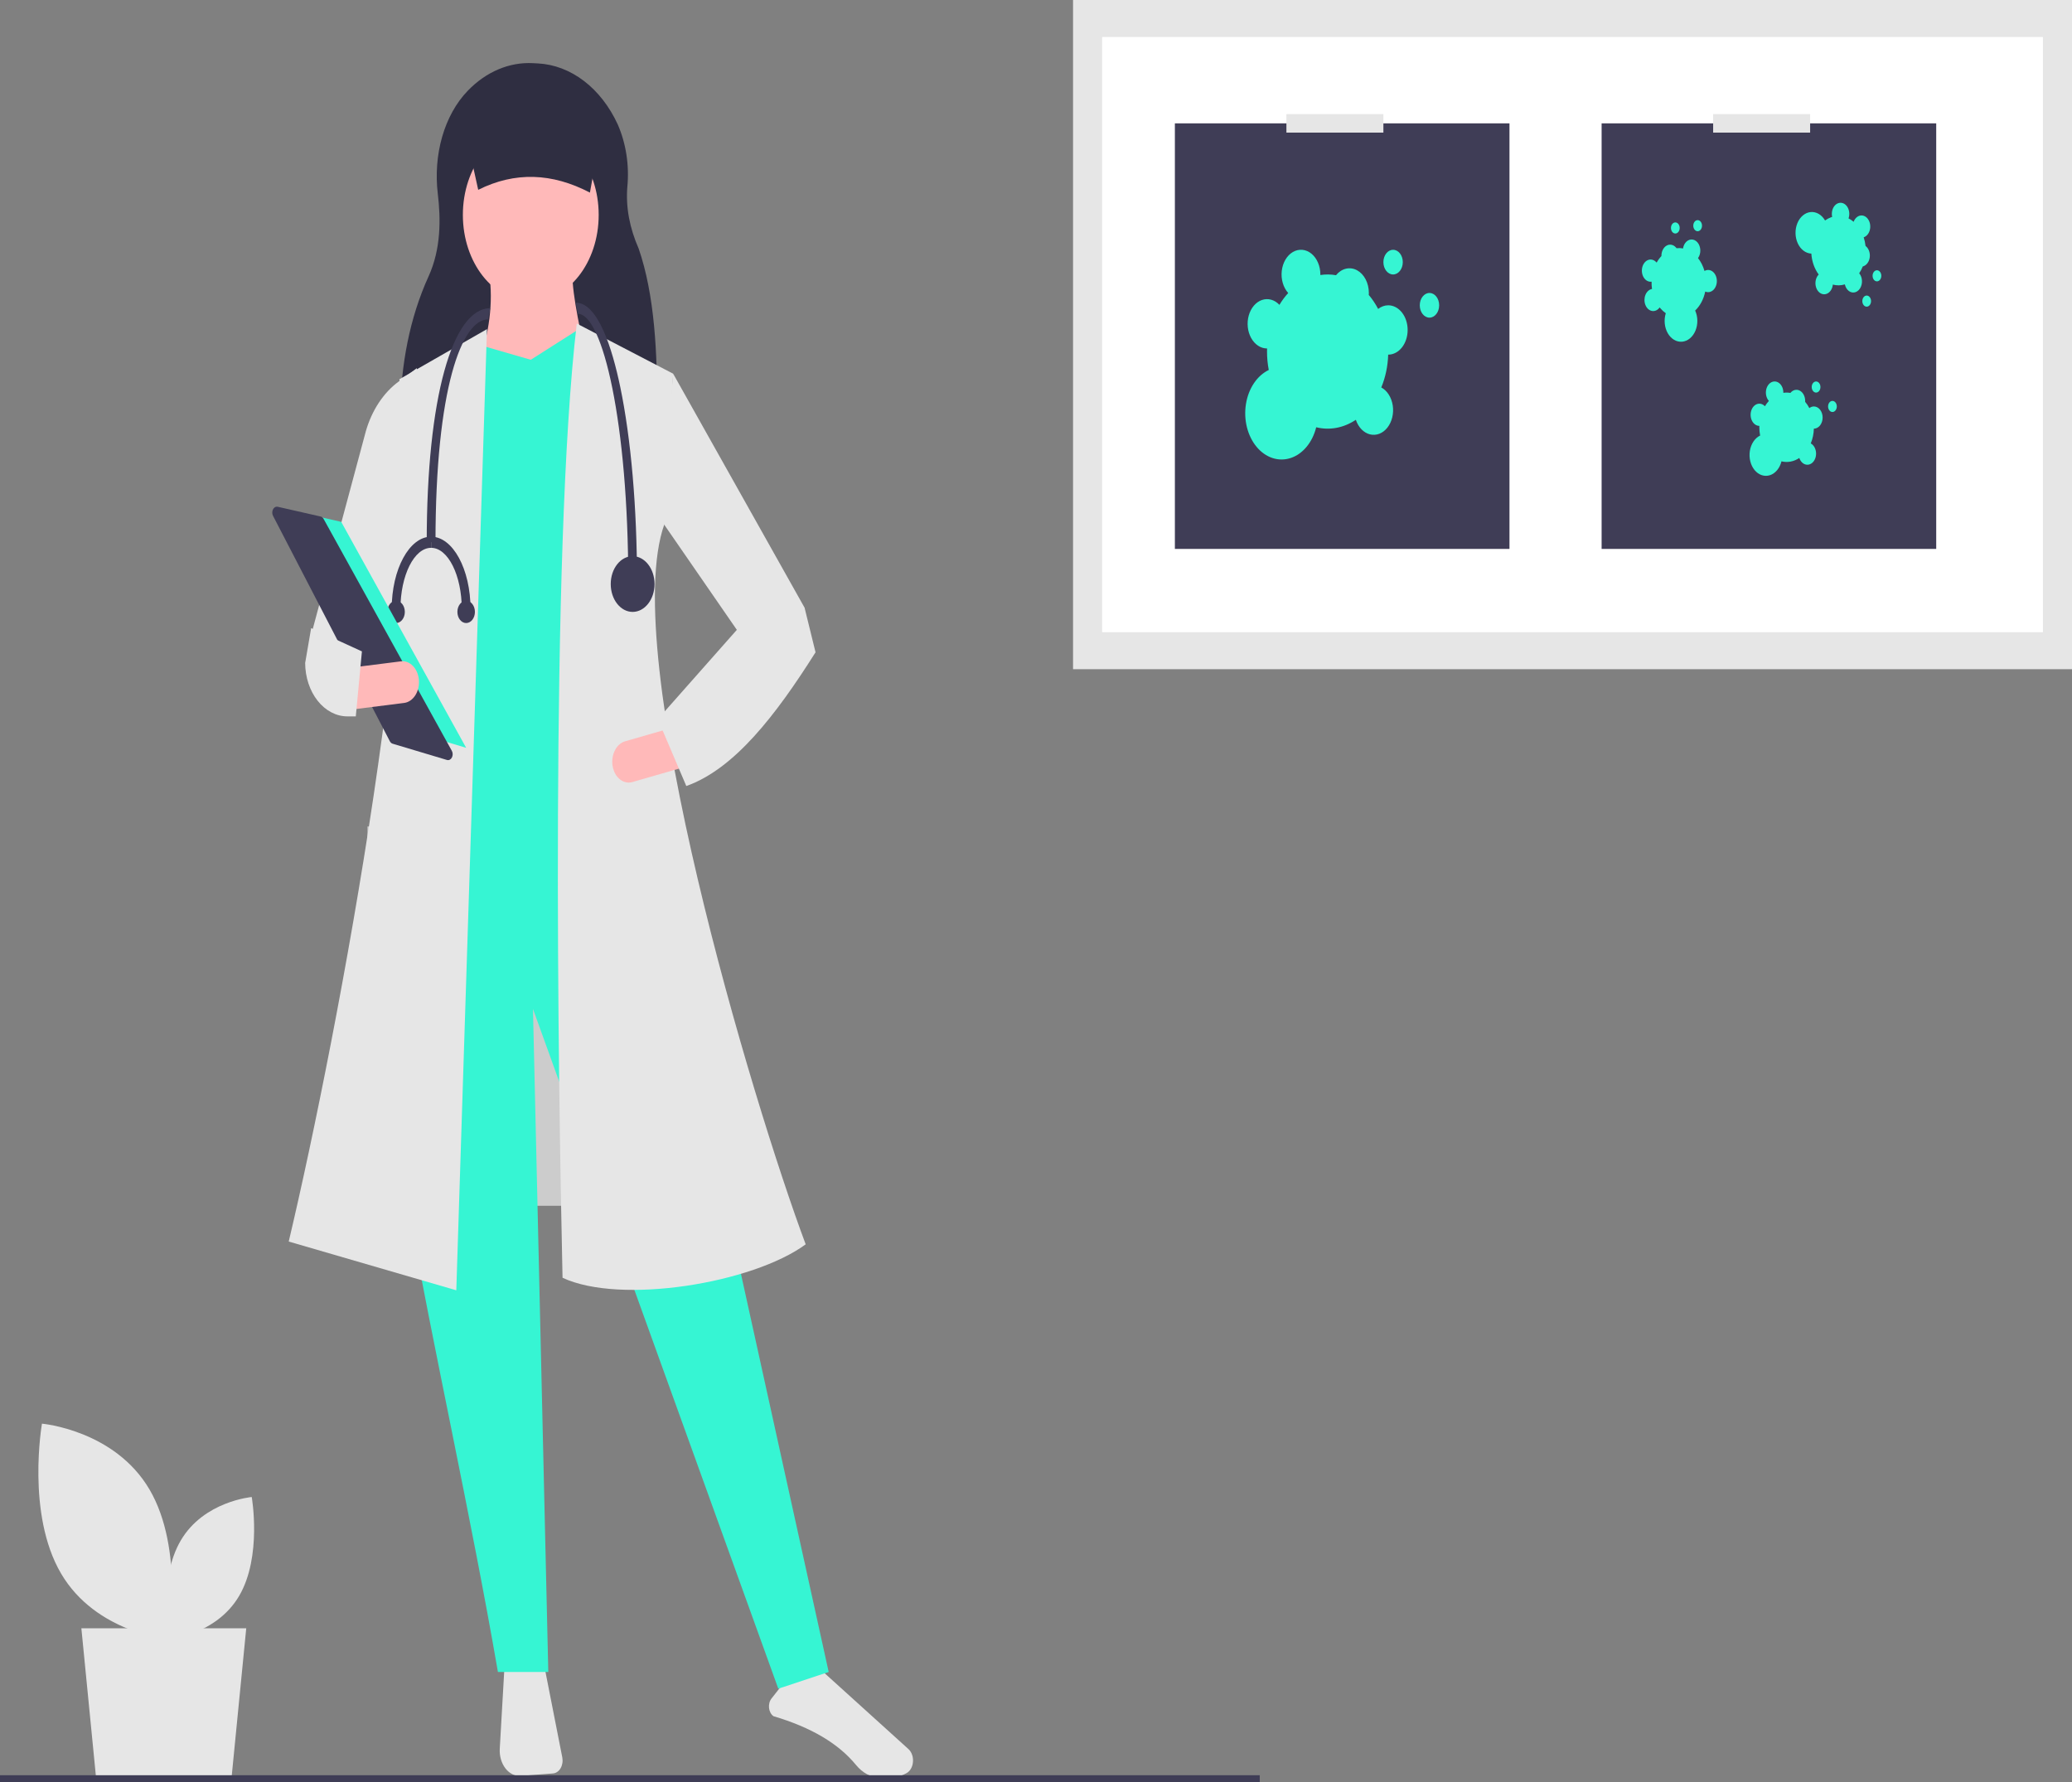 <svg width="293" height="252" viewBox="0 0 293 252" fill="none" xmlns="http://www.w3.org/2000/svg">
<rect x="0" y="0" width="293" height="252" fill="#808080" stroke="none"/>
<g clip-path="url(#clip0_3_27479)">
<path d="M89.679 116.865H51.964V170.501H89.679V116.865Z" fill="#CCCCCC"/>
<path d="M32.763 251.173H13.563L11.506 230.242H34.821L32.763 251.173Z" fill="#E6E6E6"/>
<path d="M71.319 236.012L70.671 247.277C70.642 247.787 70.698 248.299 70.838 248.779C70.977 249.259 71.195 249.695 71.477 250.059C71.76 250.423 72.1 250.706 72.475 250.888C72.851 251.071 73.253 251.15 73.654 251.119L78.204 250.768C78.415 250.752 78.62 250.677 78.805 250.548C78.991 250.42 79.152 250.241 79.277 250.024C79.401 249.807 79.487 249.558 79.528 249.295C79.569 249.031 79.563 248.76 79.512 248.499L76.986 235.651L71.319 236.012Z" fill="#E6E6E6"/>
<path d="M109.376 242.674C114.731 244.267 118.556 246.531 121.069 249.596C121.963 250.679 123.134 251.317 124.368 251.395C125.944 251.5 127.233 251.275 128.201 250.725H128.201C128.449 250.586 128.664 250.365 128.822 250.085C128.98 249.805 129.077 249.477 129.101 249.133C129.131 248.785 129.086 248.432 128.972 248.113C128.858 247.793 128.679 247.518 128.454 247.316L115.754 235.824L110.36 238.569L109.101 240.169C108.965 240.342 108.862 240.553 108.801 240.786C108.74 241.018 108.722 241.265 108.748 241.508C108.775 241.751 108.846 241.982 108.954 242.185C109.063 242.387 109.207 242.554 109.376 242.674H109.376Z" fill="#E6E6E6"/>
<path d="M92.897 58.735L56.596 58.308C56.688 51.584 57.918 44.98 60.607 39.072C62.373 35.191 62.334 30.967 61.909 27.409C61.252 21.918 62.779 16.3 66.173 12.805C68.767 10.129 72.04 8.752 75.377 8.932L76.082 8.969C78.377 9.091 80.613 9.944 82.582 11.45C84.551 12.957 86.191 15.068 87.352 17.59C88.531 20.283 89.007 23.384 88.71 26.443C88.48 29.321 89.031 32.229 90.318 35.165C92.54 41.611 93.021 49.86 92.897 58.735Z" fill="#2F2E41"/>
<path d="M117.184 236.423L110.059 238.787L75.367 142.663L77.535 236.423H70.41C62.798 192.312 49.053 141.402 55.233 125.329L92.093 122.572L117.184 236.423Z" fill="#36F5D3"/>
<path d="M75.057 42.6C80.36 42.6 84.659 37.132 84.659 30.387C84.659 23.642 80.36 18.175 75.057 18.175C69.754 18.175 65.454 23.642 65.454 30.387C65.454 37.132 69.754 42.6 75.057 42.6Z" fill="#FFB9B9"/>
<path d="M83.42 52.842L67.623 51.66C69.171 47.141 69.789 42.789 69.172 38.66H80.942C80.916 41.831 82.156 47.315 83.42 52.842Z" fill="#FFB9B9"/>
<path d="M93.332 126.117L58.64 129.269L62.202 51.07L68.242 48.903L75.057 50.873L81.871 46.539L86.208 48.509L93.332 126.117Z" fill="#36F5D3"/>
<path d="M64.525 182.452L40.829 175.558C47.875 145.841 60.569 77.857 56.471 53.63L68.862 46.539L64.525 182.452Z" fill="#E6E6E6"/>
<path d="M53.064 96.571L44.081 89.48L51.742 60.944C52.597 57.999 54.233 55.527 56.369 53.955L58.95 52.054L57.401 80.813L53.064 96.571Z" fill="#E6E6E6"/>
<path d="M113.931 175.952C106.452 181.455 87.757 184.523 79.548 180.679C78.944 153.83 77.76 77.882 81.562 45.751L95.191 52.842L93.952 74.116C87.436 92.314 106.357 155.698 113.931 175.952Z" fill="#E6E6E6"/>
<path d="M112.847 93.025L104.484 89.48L93.332 73.328L95.191 52.842L113.776 85.934L112.847 93.025Z" fill="#E6E6E6"/>
<path d="M86.636 108.359C86.773 109.123 87.142 109.787 87.663 110.204C88.184 110.622 88.814 110.76 89.415 110.588L96.515 108.544L95.489 102.78L88.389 104.825C87.788 104.998 87.266 105.468 86.937 106.13C86.608 106.793 86.5 107.595 86.636 108.359Z" fill="#FFB9B9"/>
<path d="M83.42 27.235C78.087 24.446 72.819 24.244 67.623 26.841L65.454 16.993H85.279L83.42 27.235Z" fill="#2F2E41"/>
<path d="M93.023 101.692L97.049 111.147C103.823 108.745 109.692 101.17 115.325 92.237L113.776 85.934L104.174 89.086L93.023 101.692Z" fill="#E6E6E6"/>
<path d="M90.08 82.192H88.841C88.841 59.904 85.233 44.372 81.717 44.372L81.407 42.797C84.56 42.797 86.571 49.261 87.702 54.684C89.236 62.035 90.08 71.805 90.08 82.192Z" fill="#3F3D56"/>
<path d="M61.583 76.676H60.343C60.343 56.265 63.977 43.584 69.326 43.584L69.017 45.16C65.316 45.16 61.583 54.905 61.583 76.676Z" fill="#3F3D56"/>
<path d="M89.461 86.525C91.171 86.525 92.558 84.761 92.558 82.586C92.558 80.41 91.171 78.646 89.461 78.646C87.75 78.646 86.363 80.41 86.363 82.586C86.363 84.761 87.75 86.525 89.461 86.525Z" fill="#3F3D56"/>
<path d="M56.627 86.131H55.388C55.388 80.483 57.889 75.888 60.963 75.888V77.464C58.572 77.464 56.627 81.352 56.627 86.131Z" fill="#3F3D56"/>
<path d="M66.538 86.131H65.299C65.299 81.352 63.354 77.464 60.963 77.464V75.888C64.037 75.888 66.538 80.483 66.538 86.131Z" fill="#3F3D56"/>
<path d="M65.919 88.101C66.603 88.101 67.158 87.395 67.158 86.525C67.158 85.655 66.603 84.949 65.919 84.949C65.235 84.949 64.68 85.655 64.68 86.525C64.68 87.395 65.235 88.101 65.919 88.101Z" fill="#3F3D56"/>
<path d="M56.007 88.101C56.691 88.101 57.246 87.395 57.246 86.525C57.246 85.655 56.691 84.949 56.007 84.949C55.322 84.949 54.768 85.655 54.768 86.525C54.768 87.395 55.322 88.101 56.007 88.101Z" fill="#3F3D56"/>
<path d="M40.519 72.035L48.25 73.79L65.919 105.743L56.532 102.934L40.519 72.035Z" fill="#36F5D3"/>
<path d="M39.148 71.644C39.03 71.646 38.915 71.688 38.814 71.766C38.714 71.845 38.632 71.956 38.577 72.088C38.522 72.221 38.495 72.37 38.501 72.519C38.507 72.669 38.544 72.814 38.608 72.939L55.125 104.81C55.217 104.988 55.359 105.115 55.523 105.163L63.207 107.463C63.337 107.502 63.472 107.489 63.596 107.428C63.72 107.366 63.827 107.258 63.901 107.118C63.976 106.978 64.015 106.812 64.014 106.643C64.013 106.473 63.971 106.308 63.894 106.17L45.76 73.377C45.711 73.288 45.649 73.212 45.576 73.153C45.504 73.094 45.423 73.055 45.339 73.036L39.272 71.658C39.231 71.648 39.189 71.644 39.148 71.644Z" fill="#3F3D56"/>
<path d="M49.451 94.431L49.91 100.311L57.154 99.397C57.767 99.319 58.331 98.935 58.721 98.329C59.111 97.723 59.297 96.945 59.236 96.165C59.175 95.385 58.873 94.668 58.397 94.171C57.92 93.675 57.308 93.439 56.695 93.516L49.451 94.431Z" fill="#FFB9B9"/>
<path d="M43.152 93.75C43.163 95.755 43.796 97.673 44.914 99.087C46.032 100.501 47.544 101.296 49.12 101.298H50.312L51.179 92.108L43.999 88.821L43.152 93.75Z" fill="#E6E6E6"/>
<path d="M293 0H151.738V94.626H293V0Z" fill="#E6E6E6"/>
<path d="M155.853 89.393H288.886V5.233H155.853V89.393Z" fill="white"/>
<path d="M213.454 17.443H166.139V77.619H213.454V17.443Z" fill="#3F3D56"/>
<path d="M202.14 44.915C202.897 44.915 203.511 44.134 203.511 43.17C203.511 42.207 202.897 41.426 202.14 41.426C201.383 41.426 200.769 42.207 200.769 43.17C200.769 44.134 201.383 44.915 202.14 44.915Z" fill="#36F5D3"/>
<path d="M196.997 38.81C197.754 38.81 198.368 38.029 198.368 37.065C198.368 36.102 197.754 35.321 196.997 35.321C196.24 35.321 195.625 36.102 195.625 37.065C195.625 38.029 196.24 38.81 196.997 38.81Z" fill="#36F5D3"/>
<path d="M196.311 43.17C195.806 43.17 195.312 43.349 194.882 43.685C194.504 42.962 194.059 42.297 193.557 41.707C193.563 41.614 193.568 41.521 193.568 41.426C193.569 40.742 193.411 40.072 193.114 39.501C192.817 38.93 192.395 38.483 191.899 38.215C191.404 37.947 190.858 37.871 190.328 37.996C189.799 38.12 189.311 38.44 188.923 38.916C188.189 38.783 187.444 38.775 186.708 38.891C186.708 38.864 186.711 38.837 186.711 38.81C186.711 38.226 186.597 37.651 186.377 37.138C186.158 36.625 185.841 36.191 185.455 35.874C185.069 35.557 184.627 35.369 184.169 35.326C183.711 35.283 183.252 35.387 182.834 35.629C182.416 35.87 182.052 36.241 181.776 36.708C181.5 37.174 181.321 37.721 181.254 38.299C181.187 38.877 181.236 39.467 181.395 40.014C181.554 40.562 181.819 41.05 182.165 41.434C181.705 41.934 181.289 42.495 180.922 43.106C180.583 42.747 180.182 42.498 179.752 42.379C179.321 42.259 178.875 42.274 178.45 42.42C178.024 42.567 177.633 42.842 177.309 43.221C176.985 43.601 176.738 44.074 176.588 44.601C176.438 45.127 176.391 45.693 176.449 46.248C176.507 46.803 176.669 47.332 176.923 47.791C177.176 48.249 177.512 48.624 177.902 48.882C178.293 49.14 178.727 49.275 179.168 49.275L179.176 49.275C179.172 49.42 179.168 49.565 179.168 49.711C179.168 50.589 179.251 51.464 179.416 52.316C178.601 52.706 177.877 53.353 177.312 54.197C176.747 55.04 176.361 56.052 176.188 57.138C176.015 58.224 176.062 59.347 176.324 60.404C176.586 61.46 177.055 62.414 177.687 63.177C178.318 63.94 179.092 64.486 179.935 64.764C180.778 65.042 181.663 65.043 182.507 64.767C183.35 64.492 184.125 63.948 184.758 63.187C185.391 62.426 185.861 61.473 186.125 60.417C188.033 60.884 190.009 60.511 191.729 59.36C191.904 59.886 192.179 60.349 192.528 60.708C192.877 61.067 193.29 61.312 193.73 61.421C194.171 61.53 194.626 61.499 195.056 61.333C195.485 61.166 195.876 60.867 196.193 60.463C196.511 60.059 196.746 59.562 196.877 59.016C197.008 58.47 197.032 57.891 196.947 57.331C196.861 56.77 196.668 56.245 196.386 55.801C196.103 55.357 195.739 55.008 195.326 54.785C195.92 53.351 196.254 51.766 196.302 50.147L196.311 50.147C197.039 50.147 197.736 49.78 198.251 49.126C198.765 48.471 199.054 47.584 199.054 46.659C199.054 45.734 198.765 44.846 198.251 44.192C197.736 43.538 197.039 43.17 196.311 43.17V43.17Z" fill="#36F5D3"/>
<path d="M195.625 16.134H181.911V18.751H195.625V16.134Z" fill="#E6E6E6"/>
<path d="M273.799 17.443H226.483V77.619H273.799V17.443Z" fill="#3F3D56"/>
<path d="M259.124 58.258C259.465 58.258 259.742 57.907 259.742 57.473C259.742 57.04 259.465 56.688 259.124 56.688C258.784 56.688 258.507 57.04 258.507 57.473C258.507 57.907 258.784 58.258 259.124 58.258Z" fill="#36F5D3"/>
<path d="M256.811 55.511C257.151 55.511 257.428 55.16 257.428 54.726C257.428 54.292 257.151 53.941 256.811 53.941C256.47 53.941 256.193 54.292 256.193 54.726C256.193 55.16 256.47 55.511 256.811 55.511Z" fill="#36F5D3"/>
<path d="M256.502 57.473C256.275 57.473 256.052 57.553 255.859 57.705C255.689 57.379 255.488 57.08 255.263 56.815C255.265 56.773 255.268 56.731 255.268 56.688C255.268 56.38 255.197 56.079 255.063 55.822C254.93 55.565 254.739 55.364 254.517 55.243C254.294 55.123 254.048 55.089 253.81 55.145C253.572 55.201 253.352 55.345 253.177 55.559C252.847 55.499 252.512 55.495 252.18 55.548C252.181 55.535 252.182 55.523 252.182 55.511C252.182 55.248 252.13 54.989 252.032 54.759C251.933 54.528 251.79 54.332 251.617 54.19C251.443 54.047 251.244 53.963 251.038 53.943C250.832 53.924 250.625 53.971 250.437 54.08C250.249 54.188 250.086 54.355 249.961 54.565C249.837 54.775 249.756 55.021 249.726 55.281C249.696 55.541 249.718 55.806 249.79 56.053C249.861 56.299 249.98 56.519 250.136 56.692C249.929 56.917 249.742 57.169 249.577 57.444C249.424 57.283 249.244 57.171 249.05 57.117C248.856 57.063 248.655 57.07 248.464 57.136C248.273 57.202 248.097 57.325 247.951 57.496C247.805 57.667 247.694 57.88 247.627 58.117C247.559 58.354 247.538 58.608 247.564 58.858C247.59 59.108 247.663 59.346 247.777 59.552C247.891 59.759 248.042 59.927 248.218 60.044C248.394 60.16 248.589 60.22 248.787 60.22L248.791 60.22C248.789 60.285 248.787 60.351 248.787 60.417C248.787 60.812 248.825 61.205 248.899 61.589C248.532 61.764 248.206 62.056 247.952 62.435C247.698 62.815 247.524 63.27 247.446 63.759C247.369 64.247 247.39 64.753 247.508 65.228C247.626 65.704 247.837 66.133 248.121 66.476C248.405 66.819 248.753 67.065 249.133 67.19C249.512 67.316 249.91 67.316 250.29 67.192C250.67 67.068 251.018 66.823 251.303 66.481C251.588 66.138 251.8 65.709 251.918 65.234C252.777 65.444 253.666 65.276 254.44 64.759C254.519 64.995 254.642 65.203 254.799 65.365C254.956 65.527 255.142 65.637 255.341 65.686C255.539 65.735 255.744 65.721 255.937 65.646C256.13 65.571 256.306 65.437 256.449 65.255C256.592 65.073 256.697 64.85 256.757 64.604C256.816 64.358 256.826 64.098 256.788 63.845C256.749 63.593 256.663 63.357 256.536 63.157C256.408 62.957 256.245 62.8 256.059 62.7C256.326 62.054 256.476 61.341 256.498 60.613L256.502 60.613C256.829 60.613 257.143 60.447 257.375 60.153C257.606 59.859 257.736 59.459 257.736 59.043C257.736 58.627 257.606 58.227 257.375 57.933C257.143 57.639 256.829 57.473 256.502 57.473V57.473Z" fill="#36F5D3"/>
<path d="M263.967 43.363C264.308 43.363 264.584 43.011 264.584 42.578C264.584 42.145 264.308 41.793 263.967 41.793C263.626 41.793 263.35 42.145 263.35 42.578C263.35 43.011 263.626 43.363 263.967 43.363Z" fill="#36F5D3"/>
<path d="M265.418 39.785C265.759 39.785 266.036 39.434 266.036 39C266.036 38.567 265.759 38.215 265.418 38.215C265.078 38.215 264.801 38.567 264.801 39C264.801 39.434 265.078 39.785 265.418 39.785Z" fill="#36F5D3"/>
<path d="M263.256 39.367C263.194 39.089 263.073 38.838 262.906 38.643C263.106 38.346 263.278 38.02 263.418 37.671C263.45 37.663 263.483 37.655 263.515 37.643C263.748 37.56 263.957 37.391 264.115 37.158C264.274 36.925 264.374 36.638 264.405 36.332C264.436 36.027 264.395 35.716 264.288 35.44C264.181 35.164 264.013 34.934 263.804 34.778C263.759 34.357 263.671 33.946 263.542 33.555C263.551 33.551 263.56 33.55 263.57 33.546C263.769 33.475 263.95 33.342 264.098 33.159C264.246 32.975 264.356 32.748 264.416 32.496C264.477 32.245 264.487 31.979 264.446 31.721C264.405 31.464 264.313 31.224 264.18 31.023C264.047 30.822 263.876 30.667 263.684 30.572C263.491 30.476 263.283 30.444 263.078 30.478C262.873 30.512 262.678 30.61 262.511 30.765C262.344 30.919 262.21 31.125 262.121 31.362C261.895 31.17 261.653 31.009 261.401 30.881C261.481 30.651 261.517 30.4 261.505 30.148C261.493 29.896 261.434 29.652 261.332 29.436C261.231 29.22 261.089 29.038 260.92 28.905C260.752 28.773 260.56 28.695 260.363 28.676C260.165 28.658 259.967 28.701 259.785 28.8C259.603 28.9 259.442 29.054 259.317 29.25C259.192 29.445 259.105 29.676 259.065 29.923C259.025 30.169 259.032 30.425 259.085 30.668L259.087 30.672C259.037 30.688 258.987 30.703 258.937 30.721C258.638 30.828 258.35 30.98 258.08 31.175C257.848 30.774 257.539 30.454 257.183 30.246C256.827 30.038 256.435 29.948 256.044 29.985C255.653 30.022 255.276 30.185 254.948 30.459C254.621 30.732 254.353 31.107 254.17 31.548C253.987 31.989 253.896 32.481 253.904 32.98C253.912 33.478 254.019 33.966 254.216 34.397C254.413 34.828 254.693 35.188 255.029 35.444C255.366 35.7 255.748 35.843 256.139 35.86C256.213 36.968 256.581 38.011 257.183 38.818C257.025 38.978 256.901 39.186 256.821 39.422C256.741 39.658 256.708 39.916 256.725 40.172C256.742 40.428 256.808 40.675 256.917 40.891C257.026 41.107 257.176 41.286 257.352 41.412C257.528 41.537 257.726 41.606 257.928 41.612C258.13 41.617 258.33 41.56 258.511 41.444C258.691 41.329 258.846 41.159 258.963 40.949C259.08 40.739 259.154 40.496 259.18 40.241C259.741 40.393 260.321 40.384 260.879 40.213L260.88 40.218C260.923 40.417 260.998 40.602 261.098 40.764C261.198 40.926 261.323 41.062 261.464 41.163C261.605 41.264 261.761 41.328 261.922 41.352C262.083 41.377 262.246 41.361 262.402 41.305C262.559 41.249 262.704 41.154 262.832 41.027C262.959 40.899 263.066 40.741 263.145 40.561C263.224 40.381 263.275 40.183 263.294 39.978C263.313 39.773 263.3 39.566 263.256 39.367V39.367Z" fill="#36F5D3"/>
<path d="M240.063 32.697C240.404 32.697 240.68 32.345 240.68 31.912C240.68 31.478 240.404 31.127 240.063 31.127C239.722 31.127 239.446 31.478 239.446 31.912C239.446 32.345 239.722 32.697 240.063 32.697Z" fill="#36F5D3"/>
<path d="M236.907 33.018C237.248 33.018 237.524 32.667 237.524 32.233C237.524 31.8 237.248 31.448 236.907 31.448C236.566 31.448 236.29 31.8 236.29 32.233C236.29 32.667 236.566 33.018 236.907 33.018Z" fill="#36F5D3"/>
<path d="M238.295 34.375C238.142 34.589 238.038 34.852 237.996 35.136C237.692 35.076 237.383 35.063 237.077 35.096C237.054 35.065 237.032 35.034 237.007 35.006C236.828 34.798 236.605 34.661 236.366 34.614C236.127 34.566 235.882 34.609 235.661 34.737C235.441 34.865 235.255 35.073 235.127 35.334C234.999 35.596 234.935 35.899 234.941 36.207C234.684 36.477 234.456 36.79 234.263 37.136C234.256 37.128 234.25 37.118 234.242 37.11C234.09 36.933 233.905 36.807 233.705 36.744C233.504 36.681 233.294 36.683 233.094 36.75C232.895 36.817 232.711 36.947 232.561 37.127C232.411 37.308 232.299 37.534 232.235 37.783C232.171 38.033 232.158 38.3 232.196 38.558C232.234 38.816 232.323 39.058 232.453 39.262C232.584 39.465 232.753 39.623 232.944 39.722C233.136 39.821 233.344 39.858 233.549 39.828C233.54 40.174 233.56 40.52 233.609 40.86C233.412 40.895 233.225 40.989 233.064 41.134C232.902 41.28 232.77 41.473 232.679 41.697C232.589 41.922 232.542 42.17 232.543 42.422C232.544 42.674 232.592 42.922 232.685 43.146C232.777 43.369 232.91 43.56 233.073 43.704C233.235 43.848 233.423 43.94 233.62 43.972C233.816 44.004 234.016 43.976 234.202 43.889C234.388 43.802 234.555 43.66 234.689 43.474L234.691 43.47C234.728 43.516 234.764 43.562 234.803 43.606C235.032 43.872 235.286 44.102 235.558 44.291C235.413 44.754 235.363 45.257 235.412 45.751C235.461 46.246 235.608 46.716 235.839 47.119C236.07 47.521 236.378 47.842 236.734 48.052C237.089 48.262 237.481 48.353 237.872 48.317C238.263 48.282 238.64 48.12 238.969 47.849C239.297 47.577 239.566 47.203 239.75 46.763C239.934 46.322 240.027 45.83 240.02 45.332C240.013 44.833 239.907 44.345 239.711 43.913C240.412 43.248 240.914 42.3 241.135 41.224C241.326 41.31 241.53 41.334 241.729 41.295C241.929 41.257 242.119 41.157 242.281 41.004C242.443 40.85 242.573 40.649 242.66 40.416C242.746 40.184 242.787 39.929 242.778 39.672C242.769 39.415 242.71 39.165 242.607 38.944C242.504 38.723 242.36 38.537 242.188 38.403C242.015 38.269 241.82 38.191 241.618 38.176C241.416 38.161 241.215 38.209 241.031 38.316C240.836 37.63 240.523 37.008 240.115 36.496L240.118 36.492C240.227 36.34 240.312 36.162 240.368 35.968C240.423 35.774 240.448 35.568 240.441 35.362C240.433 35.156 240.394 34.953 240.325 34.767C240.257 34.58 240.16 34.412 240.04 34.273C239.92 34.134 239.78 34.026 239.627 33.956C239.475 33.886 239.313 33.855 239.151 33.864C238.988 33.874 238.829 33.924 238.683 34.011C238.536 34.099 238.404 34.223 238.295 34.375Z" fill="#36F5D3"/>
<path d="M255.97 16.134H242.255V18.751H255.97V16.134Z" fill="#E6E6E6"/>
<path d="M8.632 222.498C13.576 230.919 23.839 231.806 23.839 231.806C23.839 231.806 26.086 219.039 21.142 210.618C16.198 202.197 5.935 201.311 5.935 201.311C5.935 201.311 3.688 214.078 8.632 222.498Z" fill="#E6E6E6"/>
<path d="M33.818 225.664C30.556 231.221 23.784 231.806 23.784 231.806C23.784 231.806 22.301 223.381 25.563 217.825C28.826 212.268 35.598 211.683 35.598 211.683C35.598 211.683 37.081 220.107 33.818 225.664Z" fill="#E6E6E6"/>
<path d="M178.139 251.023H0V252H178.139V251.023Z" fill="#3F3D56"/>
</g>
<defs>
<clipPath id="clip0_3_27479">
<rect width="293" height="252" fill="white"/>
</clipPath>
</defs>
</svg>
